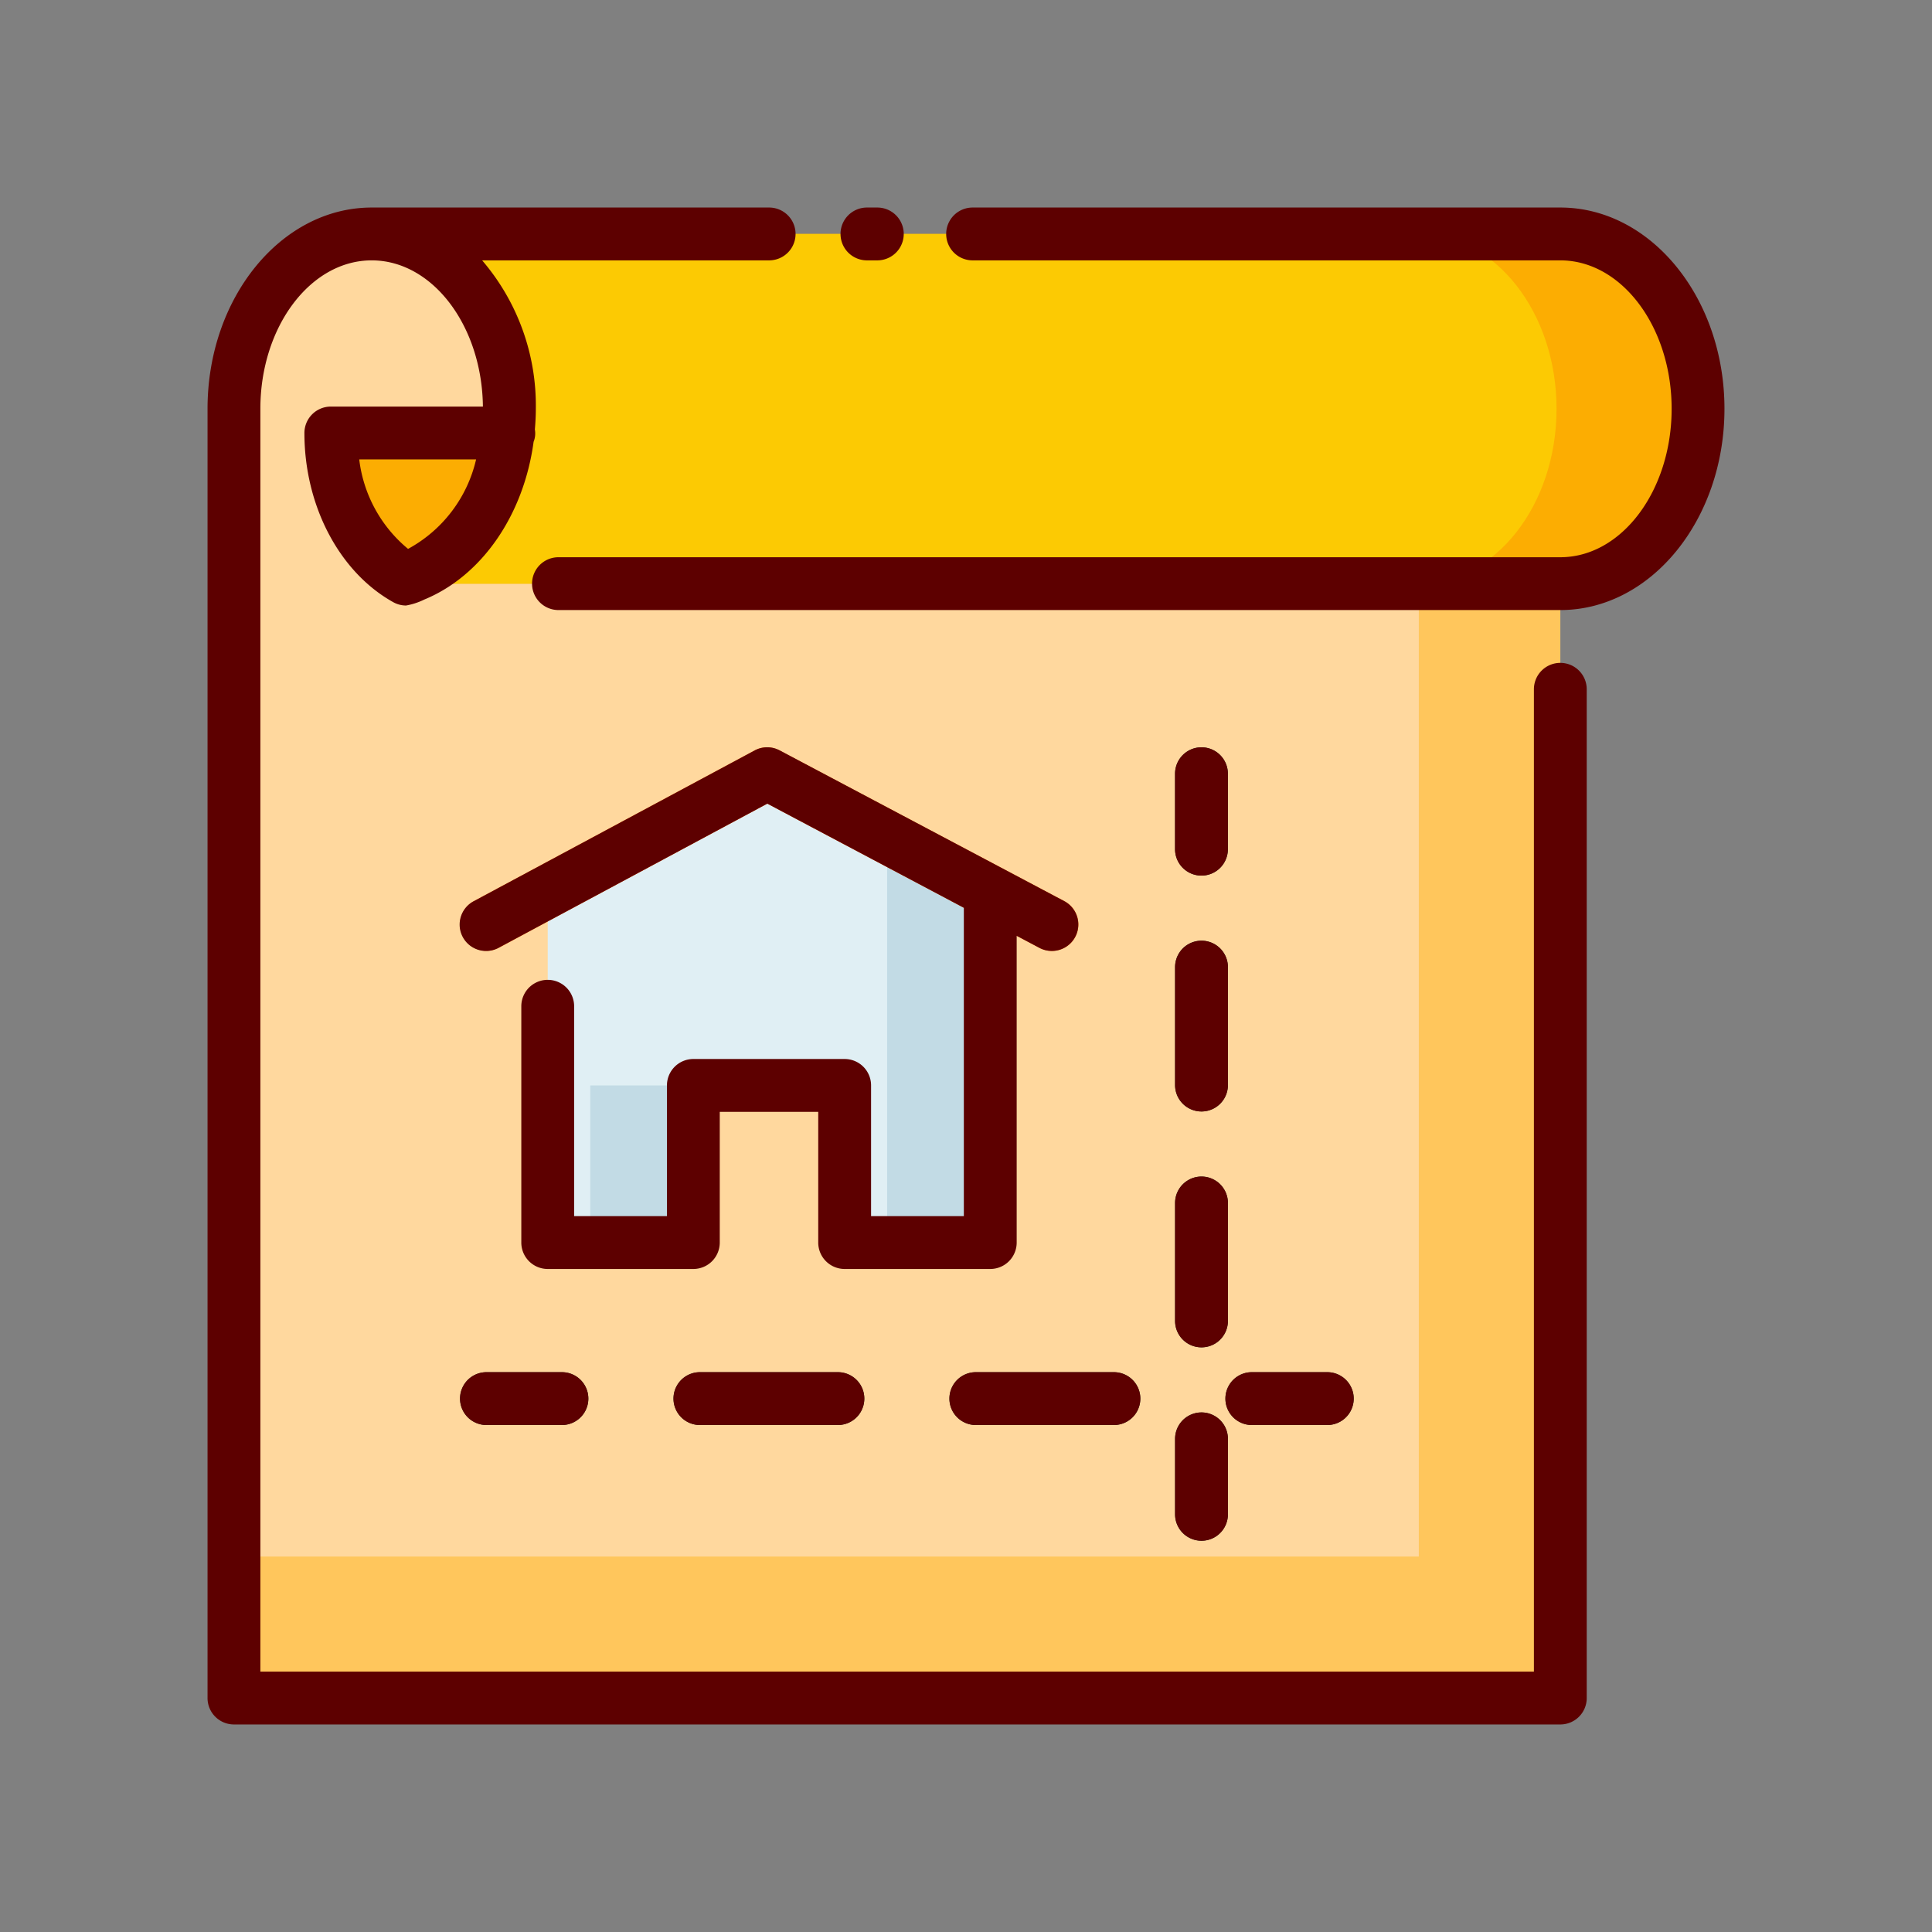 <svg id="Layer_1" data-name="Layer 1" xmlns="http://www.w3.org/2000/svg" viewBox="0 0 128 128"><rect x="0" y="0" width="128" height="128" fill="#808080" stroke="none"/><title>BLUEPRINT</title><rect x="15.5" y="27.084" width="87.875" height="85.416" style="fill:#ffd89e"/><path d="M103.375,15.5H24.625l2.883,23.168h75.867c5.04,0,9.125-5.186,9.125-11.584S108.415,15.5,103.375,15.5Z" style="fill:#fcad02"/><polygon points="50.949 51.261 36.288 59.017 36.288 82.323 45.937 82.323 45.937 71.912 55.961 71.912 55.961 82.323 65.609 82.323 65.609 59.089 50.949 51.261" style="fill:#e0eff4"/><path d="M37.229,94.411h-5a1.75,1.75,0,1,1,0-3.5h5a1.75,1.75,0,0,1,0,3.5Z" style="fill:#292929"/><path d="M73.8,94.411H64.654a1.75,1.75,0,1,1,0-3.5H73.8a1.75,1.75,0,0,1,0,3.5Zm-18.283,0H46.371a1.75,1.75,0,0,1,0-3.5h9.142a1.75,1.75,0,0,1,0,3.5Z" style="fill:#292929"/><path d="M87.937,94.411h-5a1.75,1.75,0,0,1,0-3.5h5a1.75,1.75,0,0,1,0,3.5Z" style="fill:#292929"/><path d="M79.6,58.011a1.75,1.75,0,0,1-1.75-1.75v-5a1.75,1.75,0,1,1,3.5,0v5A1.75,1.75,0,0,1,79.6,58.011Z" style="fill:#292929"/><path d="M79.6,89.265a1.75,1.75,0,0,1-1.75-1.75V79.7a1.75,1.75,0,0,1,3.5,0v7.813A1.75,1.75,0,0,1,79.6,89.265Zm0-15.627a1.75,1.75,0,0,1-1.75-1.75V64.074a1.75,1.75,0,0,1,3.5,0v7.813A1.75,1.75,0,0,1,79.6,73.638Z" style="fill:#292929"/><path d="M79.6,102.078a1.75,1.75,0,0,1-1.75-1.75v-5a1.75,1.75,0,0,1,3.5,0v5A1.75,1.75,0,0,1,79.6,102.078Z" style="fill:#292929"/><rect x="94" y="38.668" width="9.375" height="73.832" style="fill:#ffc65c"/><rect x="54.625" y="64" width="9.375" height="87.625" transform="translate(-48.5 167.125) rotate(-90)" style="fill:#ffc65c"/><path d="M103.125,27.084c0-6.4-4.085-11.584-9.125-11.584H24.625l2.883,23.168H94C99.04,38.668,103.125,33.482,103.125,27.084Z" style="fill:#fcca03"/><path d="M24.625,15.5c-5.04,0-9.125,5.186-9.125,11.584L27.439,38.107C31.1,36.6,33.75,32.235,33.75,27.084,33.75,20.686,29.665,15.5,24.625,15.5Z" style="fill:#ffd89e"/><path d="M33.71,28.687H21.918c0,4.621,2.337,8.539,5.59,9.982C30.893,37.236,33.394,33.361,33.71,28.687Z" style="fill:#fcad02"/><polygon points="58.777 56.417 65.609 57.45 65.609 82.323 58.777 82.323 58.777 56.417" style="fill:#c2dbe5"/><path d="M69.686,63a1.745,1.745,0,0,1-.817-.2L50.839,53.244,33.057,62.786A1.75,1.75,0,1,1,31.4,59.7l18.6-9.983a1.752,1.752,0,0,1,1.646,0L70.507,59.7a1.75,1.75,0,0,1-.821,3.3Z" style="fill:#ff6100"/><rect x="39.107" y="71.912" width="6.832" height="10.411" style="fill:#c2dbe5"/><path d="M103.375,43.917a1.75,1.75,0,0,0-1.75,1.75V110.75H17.25V27.084c0-5.422,3.309-9.834,7.375-9.834,4.029,0,7.309,4.333,7.369,9.687H21.918a1.75,1.75,0,0,0-1.75,1.75c0,4.815,2.31,9.214,5.884,11.208a1.743,1.743,0,0,0,.851.222,4.448,4.448,0,0,0,1.2-.392c3.852-1.584,6.6-5.64,7.249-10.453a1.479,1.479,0,0,0,.084-.82c.038-.452.064-.907.064-1.368a14.779,14.779,0,0,0-3.557-9.834H50.958a1.75,1.75,0,0,0,0-3.5H24.625c-6,0-10.875,5.981-10.875,13.334V112.5a1.75,1.75,0,0,0,1.75,1.75h87.875a1.75,1.75,0,0,0,1.75-1.75V45.667A1.75,1.75,0,0,0,103.375,43.917Zm-76.34-7.552A9.085,9.085,0,0,1,23.8,30.437h7.743A9.063,9.063,0,0,1,27.035,36.365Z" style="fill:#5d0000"/><path d="M57.437,17.25h.688a1.75,1.75,0,0,0,0-3.5h-.688a1.75,1.75,0,0,0,0,3.5Z" style="fill:#5d0000"/><path d="M103.375,13.75H64.437a1.75,1.75,0,0,0,0,3.5h38.938c4.066,0,7.375,4.412,7.375,9.834s-3.309,9.834-7.375,9.834H37a1.75,1.75,0,0,0,0,3.5h66.375c6,0,10.875-5.981,10.875-13.334S109.371,13.75,103.375,13.75Z" style="fill:#5d0000"/><path d="M70.507,59.7,51.653,49.714a1.752,1.752,0,0,0-1.646,0L31.4,59.7a1.75,1.75,0,1,0,1.654,3.084l17.782-9.542,13.021,6.9V80.573H57.711V71.912a1.75,1.75,0,0,0-1.75-1.75H45.937a1.75,1.75,0,0,0-1.75,1.75v8.661H38.038V66.667a1.75,1.75,0,0,0-3.5,0V82.323a1.75,1.75,0,0,0,1.75,1.75h9.648a1.75,1.75,0,0,0,1.75-1.75V73.662h6.524v8.661a1.75,1.75,0,0,0,1.75,1.75h9.648a1.75,1.75,0,0,0,1.75-1.75V62l1.509.8A1.75,1.75,0,0,0,70.507,59.7Z" style="fill:#5d0000"/><path d="M32.229,90.911a1.75,1.75,0,0,0,0,3.5h5a1.75,1.75,0,0,0,0-3.5Z" style="fill:#5d0000"/><path d="M46.371,90.911a1.75,1.75,0,0,0,0,3.5h9.142a1.75,1.75,0,0,0,0-3.5Z" style="fill:#5d0000"/><path d="M62.9,92.661a1.75,1.75,0,0,0,1.75,1.75H73.8a1.75,1.75,0,0,0,0-3.5H64.654A1.75,1.75,0,0,0,62.9,92.661Z" style="fill:#5d0000"/><path d="M82.937,94.411h5a1.75,1.75,0,0,0,0-3.5h-5a1.75,1.75,0,0,0,0,3.5Z" style="fill:#5d0000"/><path d="M79.6,49.511a1.75,1.75,0,0,0-1.75,1.75v5a1.75,1.75,0,0,0,3.5,0v-5A1.75,1.75,0,0,0,79.6,49.511Z" style="fill:#5d0000"/><path d="M77.854,87.515a1.75,1.75,0,0,0,3.5,0V79.7a1.75,1.75,0,0,0-3.5,0Z" style="fill:#5d0000"/><path d="M77.854,71.888a1.75,1.75,0,0,0,3.5,0V64.074a1.75,1.75,0,0,0-3.5,0Z" style="fill:#5d0000"/><path d="M77.854,100.328a1.75,1.75,0,0,0,3.5,0v-5a1.75,1.75,0,0,0-3.5,0Z" style="fill:#5d0000"/></svg>